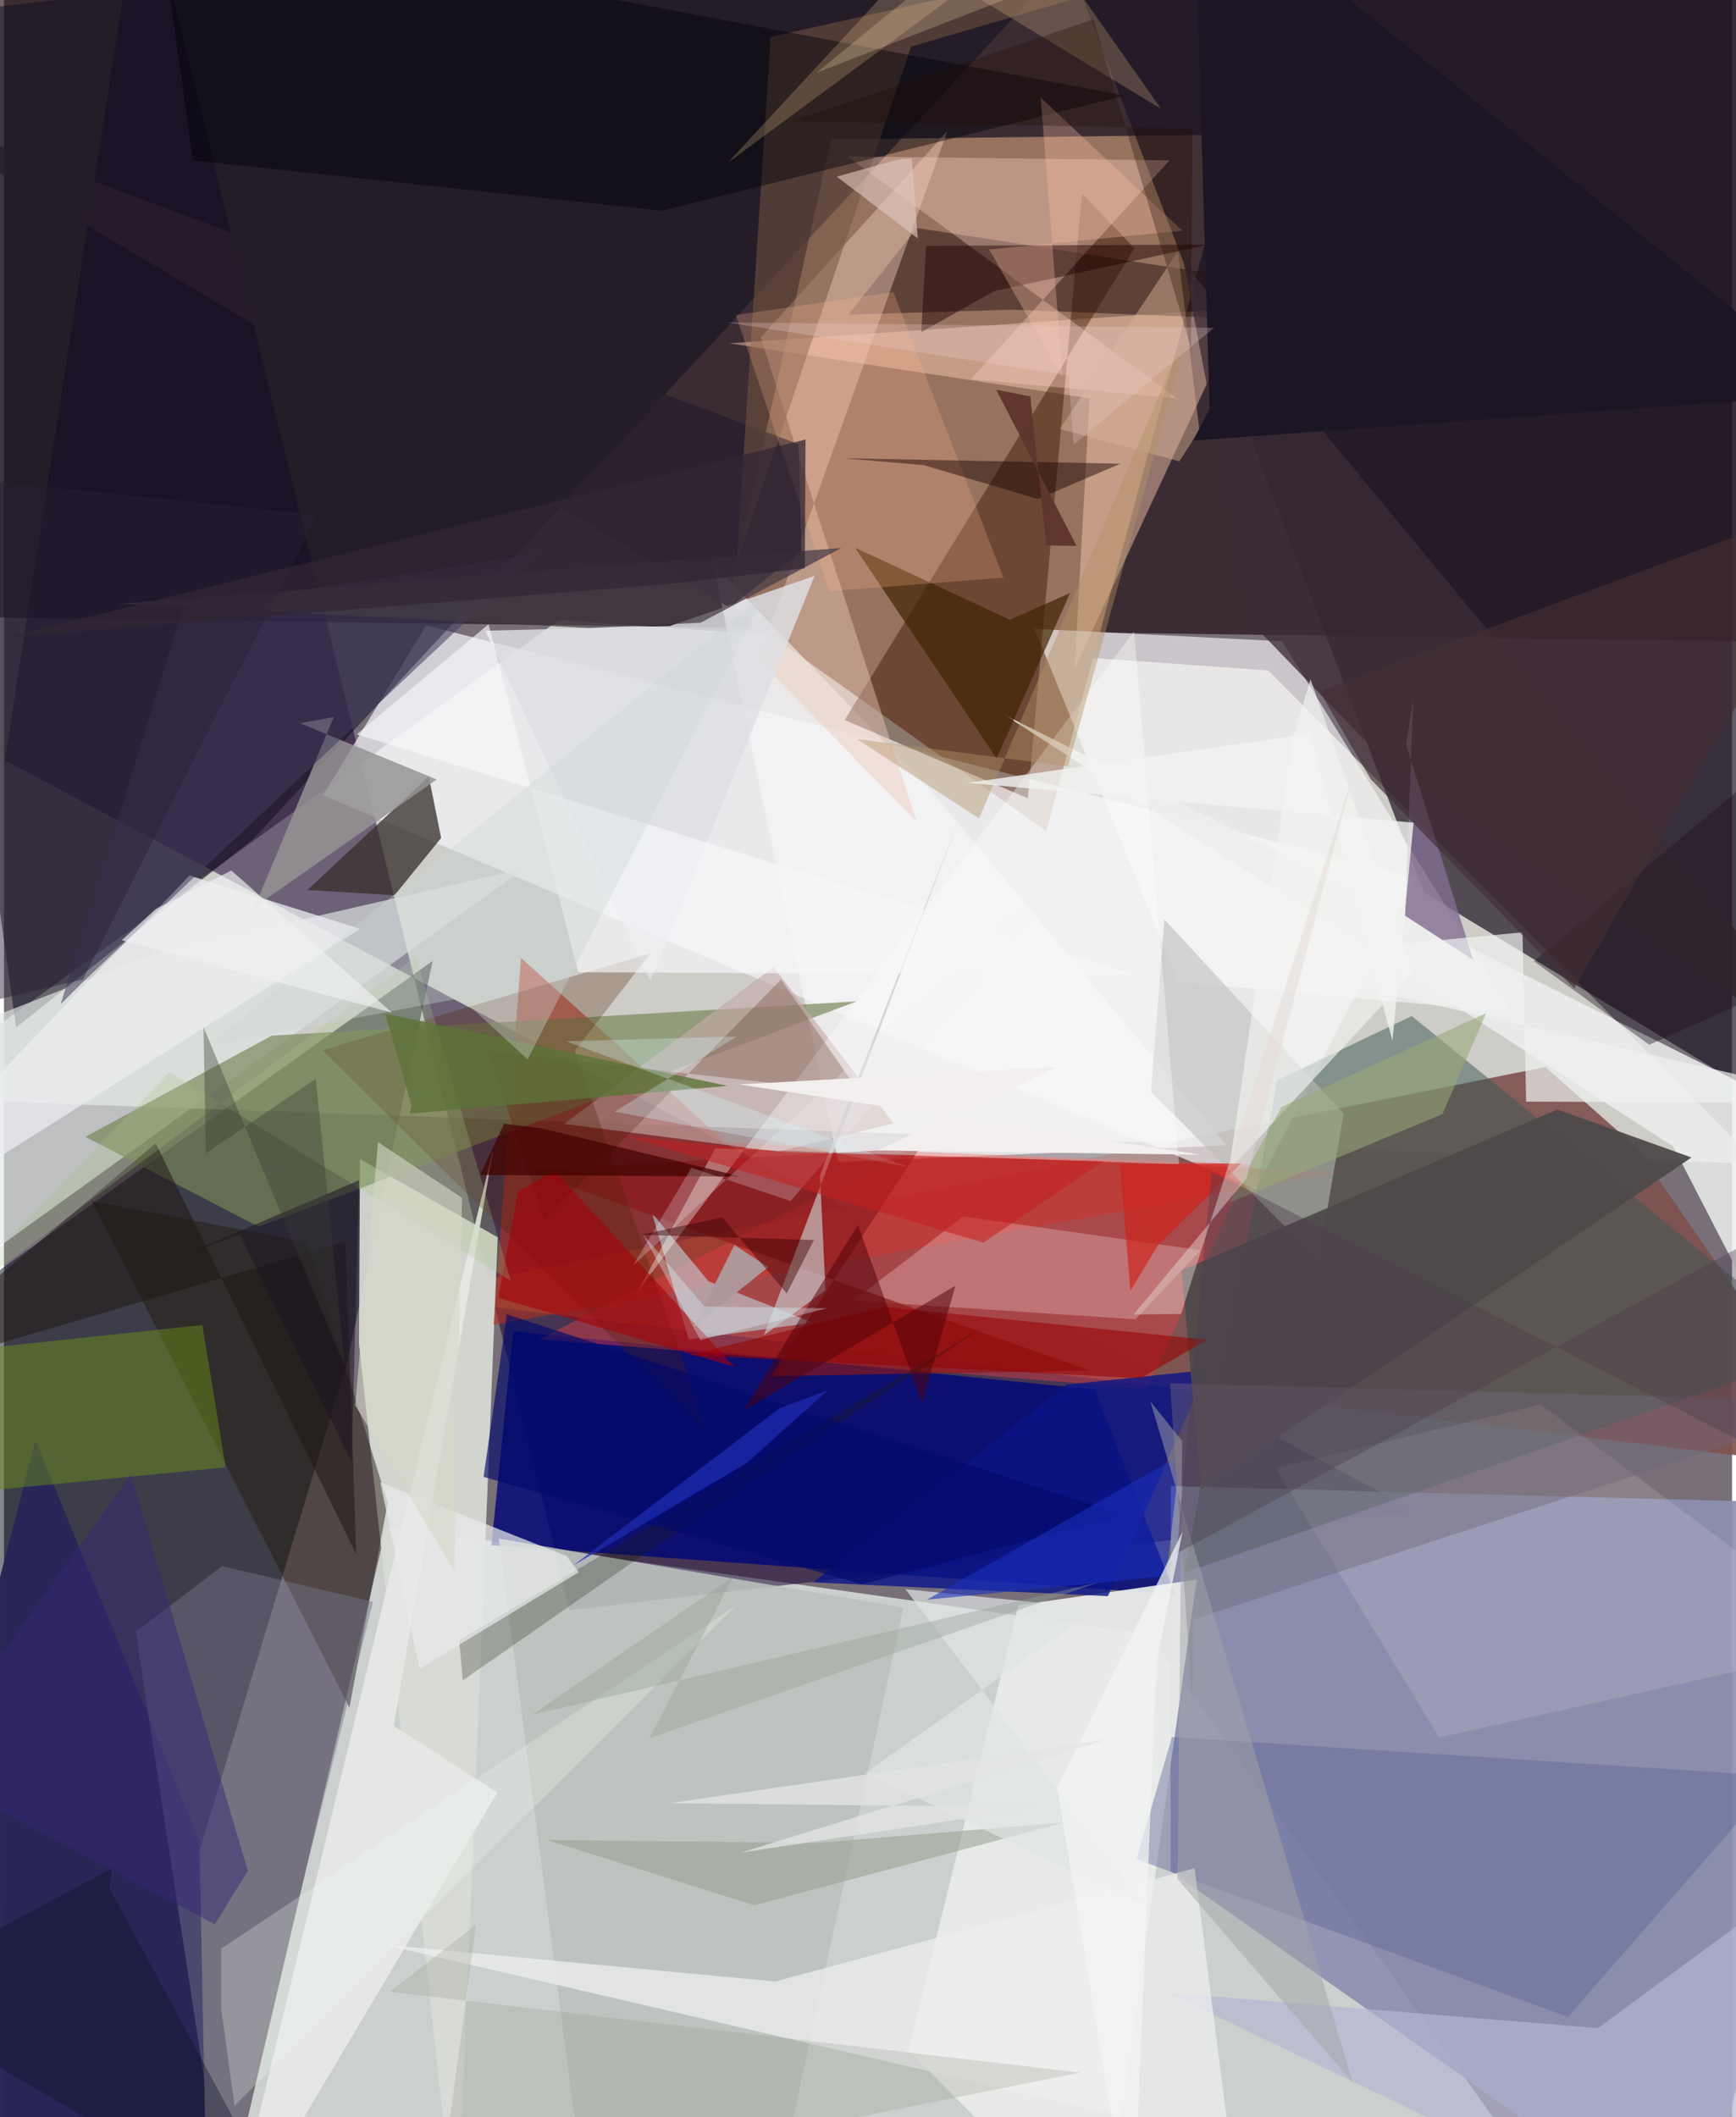 <svg xmlns="http://www.w3.org/2000/svg" width="228" height="278" viewBox="0 0 836 1024"><path fill="#786f79" d="M0 0h836v1024H0z"/><path fill="#e1e2da" fill-opacity=".808" d="M-51.36 531.08l900.186 31.926L611.64 324.289l-343.103-24.452z"/><path fill="#d3d8d7" fill-opacity=".918" d="M185.045 738.116L115.2 1036.054 764.374 1086 554.209 790.437z"/><path fill="#140207" fill-opacity=".612" d="M-62-62v359.835l960 13.179V-62z"/><path fill="#96725f" d="M400.214 67.4l194.981-2.307-90.952 337.013-154.267-109.852z"/><path fill="#170031" fill-opacity=".525" d="M273.594 778.812L66.904-62 .452 367.733l682.97 363.296z"/><path fill="#010a18" fill-opacity=".49" d="M207.378 464.77l-41.24 193.618L36.879 1086-62 657.104z"/><path fill="#1c1322" fill-opacity=".694" d="M898-50.364l-55.702 576.352-155.341-94.277-169.834-444.98z"/><path fill="#8d91b1" fill-opacity=".918" d="M898 727.593l-333.461-8.828-.19 186.2L821.73 1086z"/><path fill="#7e514f" fill-opacity=".914" d="M192.52 626.969L898 710.977 789.642 554.913l-43.963-38.834z"/><path fill="#f4f5f9" fill-opacity=".714" d="M605.676 575.154l77.272-150.751-478.722-121.917-49.886 82.153z"/><path fill="#d9dbd5" fill-opacity=".929" d="M238.865 598.459l-66.632-37.854-.484 89.291L219.08 1086z"/><path fill="#000777" fill-opacity=".816" d="M235.823 747.34l10.487-103.53 281.296 28.24 38.942 99.132z"/><path fill="#12101f" fill-opacity=".541" d="M553.741-62L-62 10.179l67.873 486.78 114.948-91.377z"/><path fill="#bd301c" fill-opacity=".553" d="M236.824 640.815l13.31-177.503 99.098 89.293 296.428 14.293z"/><path fill="#f4f3f5" fill-opacity=".753" d="M343.113 272.707l60.517 289.34 187.822-8.084-143.7-172.427z"/><path fill="#e9ebe9" fill-opacity=".937" d="M437.52 991.68l94.282 94.32 45.2-322.003-86.195 12.359z"/><path fill="#ffd0b6" fill-opacity=".447" d="M525.21 192.661L350.958 166.05l248.007-17.127L517.9 323.596z"/><path fill="#f9f7f8" fill-opacity=".631" d="M568.177 474.87l161.019 14.638-110.878-179.352-119.759-6.016z"/><path fill="#3a1400" fill-opacity=".455" d="M546.922 120.083l-140.21 228.166 88.653 37.881 26.166-292.538z"/><path fill="#3d5853" fill-opacity=".51" d="M880.165 653.348L681.054 491.42l-65.064 31.064-44.962 238.233z"/><path fill="#e1e7e5" fill-opacity=".667" d="M-18.604 614.701l14.39-123.378 78.128-30.495 177.55-40.677z"/><path fill="#768656" fill-opacity=".675" d="M123.188 593.306l289.292-108.98-282.953 16.58-90.159 48.96z"/><path fill="#292557" fill-opacity=".988" d="M15.245 696.613l79.32 193.815L98.462 1086-62 994.882z"/><path fill="#37302d" fill-opacity=".765" d="M211.496 405.31l-22.57 27.709-42.115-2.564 58.717-54.847z"/><path fill="#eceeed" fill-opacity=".851" d="M894.752 550.951L898 729.806l-90.43-175.278L484.043 345.78z"/><path fill="#dc3e43" fill-opacity=".463" d="M602.847 563.197L552.96 671.706 259.03 647.7l177.495-90.827z"/><path fill="#221b0b" fill-opacity=".475" d="M167.12 825.902L42.59 580.967l103.903 19.827 39.16 126.071z"/><path fill="#281312" fill-opacity=".498" d="M487.383 149.77l281.954 11.164-327.611-50.654-33.193 41.896z"/><path fill="#eec9b7" fill-opacity=".447" d="M456.384 63.413l-91.557 255.685 76.558 78.132-75.302-234.015z"/><path fill="#bcc2be" fill-opacity=".878" d="M368.558 1086l-85.969-11.629-43.196-330.197 195.76 33.31z"/><path fill="#ffd2c6" fill-opacity=".369" d="M408.05 75.645l155.81 1.908-96.092 105.858 99.818 9.308z"/><path fill="#c4e6ec" fill-opacity=".537" d="M391.25 639.714l-50.353-19.97-27.416-33.05 17.787 61.182z"/><path fill="#271e2b" fill-opacity=".792" d="M385.782 266.458l-1.29-51.601L-62 48.33 351.192 293.9z"/><path fill="#b9bdb7" fill-opacity=".561" d="M561.35 444.636l86.745 93.996-12.102 70.925-81.086-81.543z"/><path fill="#f1cbcb" fill-opacity=".337" d="M578.883 604.663L547.359 638.1l-136.46-9.02 53.15-40.694z"/><path fill="#8b191b" fill-opacity=".671" d="M525.236 662.918l-154.11 2.689 71.892-110.273-191.415 10.572z"/><path fill="#745544" fill-opacity=".541" d="M354.359 273.071l84.486-250.503L727.12-62 370.892 17.888z"/><path fill="#5d6396" fill-opacity=".424" d="M858.343 859.06L756.601 975.536l-208.753-76.271 17.203-59.129z"/><path fill="#e7e8e6" fill-opacity=".969" d="M236.82 555.295L108.13 1086l130.516-218.965-50.083-32.367z"/><path fill="#c3aaa9" fill-opacity=".639" d="M270.982 543.575l103.615 13.432 55.794-13.71-58.06-75.542z"/><path fill="#959394" fill-opacity=".839" d="M121.233 438.764l88.127-61.75-66.109-27.202 16.289-2.978z"/><path fill="#0b1588" fill-opacity=".804" d="M391.524 765.36l122.673-95.672 67.786-7.096-47.913 109.4z"/><path fill="#dedfe4" fill-opacity=".827" d="M312.757 474.626l79.407-196.1-70.13 24.298-89.153 2.24z"/><path fill="#b3b6d1" fill-opacity=".702" d="M562.75 963.765L817.897 1086 898 887.561l-126.855 93.37z"/><path fill="#678e1c" fill-opacity=".494" d="M-62 657.653l157.986-16.787 11.244 68.836L-62 726.268z"/><path fill="#4f1e00" fill-opacity=".278" d="M154.03 507.928l186.482 184.91-64.346-184.6 36.621-47.168z"/><path fill="#75758a" fill-opacity=".459" d="M105.933 1064.72l72.635-289.967-72.999-17.268-41.842 31.788z"/><path fill="#422402" fill-opacity=".702" d="M515.745 286.837l-35.515 80.03-68.507-101.99 74.893 34.876z"/><path fill="#fffefc" fill-opacity=".365" d="M306.936 624.035l37.158-68.596 224.361 7.707L546.696 305.4z"/><path fill="#010009" fill-opacity=".435" d="M318.284 101.915l223.982-55.673L74.797-41.793 91.4 77.59z"/><path fill="#ebecf0" fill-opacity=".757" d="M-59.378 579.194l51.095-15.766 180.685-114.163-82.618-25.81z"/><path fill="#eeefef" fill-opacity=".753" d="M183.988 940.577l189.152 17.807 202.853-54.792 16.943 132.003z"/><path fill="#fff5ed" fill-opacity=".133" d="M743.468 679.322l-128.257 30.775 79.097 130.27L898 795.052z"/><path fill="#4e4949" fill-opacity=".945" d="M751.53 536.61l-181.793 77.83 9.41 106.087 237.238-160.694z"/><path fill="#3c2c35" fill-opacity=".773" d="M570.732 127.06L898 522.687 670.99 371.128l-67.287-69.639z"/><path fill="#816d90" fill-opacity=".812" d="M677.846 442.916l3.915-104.885-3.466 22.089 32.461 104.147z"/><path fill="#ffb58e" fill-opacity=".243" d="M399.22 285.97l84.303-6.59-53.27-138.08-76.18 11.05z"/><path fill="#feda9d" fill-opacity=".22" d="M559.784 52.64l-95.73-58.027L350.17 78.719 479.783-61.26z"/><path fill="#970201" fill-opacity=".573" d="M582.096 648.026l-156.31-16.003-94.66 23.411 218.766 11.15z"/><path fill="#191d04" fill-opacity=".259" d="M221.956 812.763l-1.75-19.389L476.4 640.106 316.641 746.84z"/><path fill="#423b5d" fill-opacity=".549" d="M40.184 473.07l-12.77 12.63 59.022-191.116 171.966-26.883z"/><path fill="#210000" fill-opacity=".475" d="M446.1 118.892l136.728-.584-103.914 22.51-35.155 19.862z"/><path fill="#c8c7c9" fill-opacity=".671" d="M394.804 568.437l2.62 55.637-29.787 21.76 95.215-251.738z"/><path fill="#eff2f2" fill-opacity=".698" d="M734.635 450.937l1.739 81.892 161.626.599-301.4-69.36z"/><path fill="#1d1613" fill-opacity=".518" d="M73.417 552.952L-62 667.46l227.256-67.033 5.16 151.408z"/><path fill="#461500" fill-opacity=".243" d="M234.008 508.43l179.89 20.128-37.971-54.817-114.38 116.195z"/><path fill="#1a0000" fill-opacity=".455" d="M444.952 224.958l-38.646-3.314 133.87 2.629-40.094 17.069z"/><path fill="#96a08e" fill-opacity=".553" d="M513.536 881.355l-150.558 40.16-100.257-31.556 130.653 1.399z"/><path fill="#6f6779" fill-opacity=".431" d="M574.983 824.116L564.087 669.07 898 677.99 575.317 783.3z"/><path fill="#8a907f" fill-opacity=".231" d="M228.375 930.902l-41.65 32.447 334.06 39.106-310.378 61.924z"/><path fill="#a50009" fill-opacity=".588" d="M239.12 627.677l114.155 33.364-86.81-94.784-17.672 9.927z"/><path fill="#ffc4a4" fill-opacity=".31" d="M570.073 111.625l-93.45 9.045 35.612 62.107-10.71-135.603z"/><path fill="#d9b195" fill-opacity=".471" d="M567.876 121.591l-57.064 85.892 57.802 15.642 9.705-14.986z"/><path fill="#f5f7f8" fill-opacity=".663" d="M277.795 470.24l-43.37-168.314-63.796 53.261 377.1 116.45z"/><path fill="#f2fbf2" fill-opacity=".259" d="M354.223 776.439L111.52 1018.47l-6.374-46.743-.021-29.268z"/><path fill="#362877" fill-opacity=".49" d="M61.41 713.107l56.559 191.754-15.91 25.848-142.752-75.42z"/><path fill="#a6c284" fill-opacity=".263" d="M-35.634 638.48L80.058 518.608l165.143 100.836-45.836-156.691z"/><path fill="#e8ebeb" fill-opacity=".706" d="M182.03 716.962l90.227 35.673 5.766 7.799-76.913 46.716z"/><path fill="#410200" fill-opacity=".722" d="M241.943 543.5l-11.59 24.763 126.166.796-96.409-23.312z"/><path fill="#dec6be" fill-opacity=".635" d="M402.902 85.434l30.149-8.402 6.123-.34 2.923 38.64z"/><path fill="#b39265" fill-opacity=".427" d="M471.767 395.898l-59.076-38.45 102.054 13.273 60.36-217.734z"/><path fill="#f3f2f8" fill-opacity=".239" d="M332.607 564.793l47.963 16.146 161.023-187.58-237.199 218.694z"/><path fill="#1b121c" fill-opacity=".396" d="M795.932 505.32l-55.79-40.41L898 332.833v126.794z"/><path fill="#e0e4e4" fill-opacity=".706" d="M552.69 922.015l-116.571-153.38 92.272 9.295-111.798 79.784z"/><path fill="#5d7339" fill-opacity=".8" d="M184.436 490.215L350.08 525.2l-153.655 13.416.739-4.026z"/><path fill="#030a6a" fill-opacity=".663" d="M541.857 732.856l-126.77 33.408-183.052-51.934 11.227-78.623z"/><path fill="#d9f7fc" fill-opacity=".298" d="M437.239 564.348l-165.37-60.718 82.641-2.3-59.079 36.346z"/><path fill="#1d1625" fill-opacity=".996" d="M583.255 197.901l-7.578-258.713L887.19 190.532l-311.95 22.585z"/><path fill="#1b2fbe" fill-opacity=".584" d="M567.703 715.692l-5.441 46.595-115.773 11.44 119.532-68.062z"/><path fill="#a4a5a7" fill-opacity=".498" d="M652.556 1007.383L554.583 677.77l15.407 19.193-2.24 211.883z"/><path fill="#c31f20" fill-opacity=".557" d="M301.62 549.788l172.183 51.233 58.01-39.354-152.227-4.332z"/><path fill="#cad7d6" fill-opacity=".365" d="M98.603 505.813l122.537-23.081 32.206 29.682 115.157-225.463z"/><path fill="#0d1426" fill-opacity=".38" d="M144.13 1086L51.06 913.247l1.175-9.568L-62 964.585z"/><path fill="#520008" fill-opacity=".51" d="M460.32 621.854l-102.497 60.272 55.335-89.732 30.904 86.147z"/><path fill="#f2f4f1" fill-opacity=".643" d="M623.444 356.935l-30.925 209.21 89.299-96.169-49.745-141.472z"/><path fill="#463b46" fill-opacity=".722" d="M337.03 301.185l68.096-36.15-349.322 26.972 227.257 11.749z"/><path fill="#442f34" fill-opacity=".655" d="M759.71 478.079L898 236.889l-261.562 97.483 24.845 42.61z"/><path fill="#cd241d" fill-opacity=".702" d="M558.238 602.27l40.216-39.568-58.663.37 5.194 61.191z"/><path fill="#f1f2f1" fill-opacity=".808" d="M631.929 354.893l39.788 148.504 10.212-105.49L466.23 378.64z"/><path fill="#919e92" fill-opacity=".373" d="M312.212 840.74l40.742-78.256-97.516 66.892 274.463-64.172z"/><path fill="#98a976" fill-opacity=".569" d="M695.901 538.837l-103.094 42.907 25.206-46.31 99.02-45.382z"/><path fill="#60372e" fill-opacity=".996" d="M496.523 191.74l-16.476-3.232 38.833 75.5-14.616-.189z"/><path fill="#ae979a" fill-opacity=".996" d="M369.752 612.84l-16.38-10.667 9.875-19.809-29.694 59.442z"/><path fill="#200a00" fill-opacity=".306" d="M527.086 9.397L381.26 58.652l193.662 3.45-.664 106.01z"/><path fill="#272034" fill-opacity=".467" d="M151.727 249.062L38.096 473.77l-50.53 11.854 1.002-253.535z"/><path fill="#d6d8c7" fill-opacity=".608" d="M221.595 579.361l-3.73 180.492-47.931-80.156 11.03-127.252z"/><path fill="#4c3e4f" fill-opacity=".4" d="M863.008 708.564L898 571.454l-330.717 179.98 16.882-184.843z"/><path fill="#f3efef" d="M355.682 524.494l223.27 34.004-156.526-2.093 87.268-40.32z"/><path fill="#e3d8d5" fill-opacity=".463" d="M601.025 570.205l52.849-199.507-84.44 264.782-22.96.317z"/><path fill="#f3f4f4" fill-opacity=".733" d="M509.491 864.935L546.136 1086l11.418-281.494 12.601-63.694z"/><path fill="#1e1424" fill-opacity=".553" d="M168.192 707.139l3.613-136.298-82.624 35.23 24.81-8.931z"/><path fill="#312634" fill-opacity=".725" d="M387.777 212.59L.502 308.337l324.27-26.175 62.676-7.318z"/><path fill="#1f2cb2" fill-opacity=".706" d="M359.344 707.611L275.4 757.197l99.794-76.076 23.218-8.61z"/><path fill="#eff0f2" fill-opacity=".678" d="M56.942 454.768l16.535-15.152 36.526-18.579 77.718 68.773z"/><path fill="#fee1b8" fill-opacity=".235" d="M459.902-19.387L200.4-62h443.123L393.15 35.138z"/><path fill="#def9ff" fill-opacity=".341" d="M336.923 648.178l-27.987-51.39 29.91 35.138 59.354.845z"/><path fill="#370000" fill-opacity=".439" d="M347.501 588.86l31.196 36.703 13.175-25.811-84.2-2.506z"/><path fill="#e3e5e3" fill-opacity=".769" d="M322.099 872.126l211.24-30.748-176.71 54.645 144.89-22.012z"/><path fill="#efd3d6" fill-opacity=".259" d="M517.414 215.098l-2.435-33.513-165.473-25.673 235.888 2.613z"/><path fill="#3b3d35" fill-opacity=".388" d="M164.765 660.425L150.88 521.763l-53.17 36.004-1.185-60.99z"/></svg>